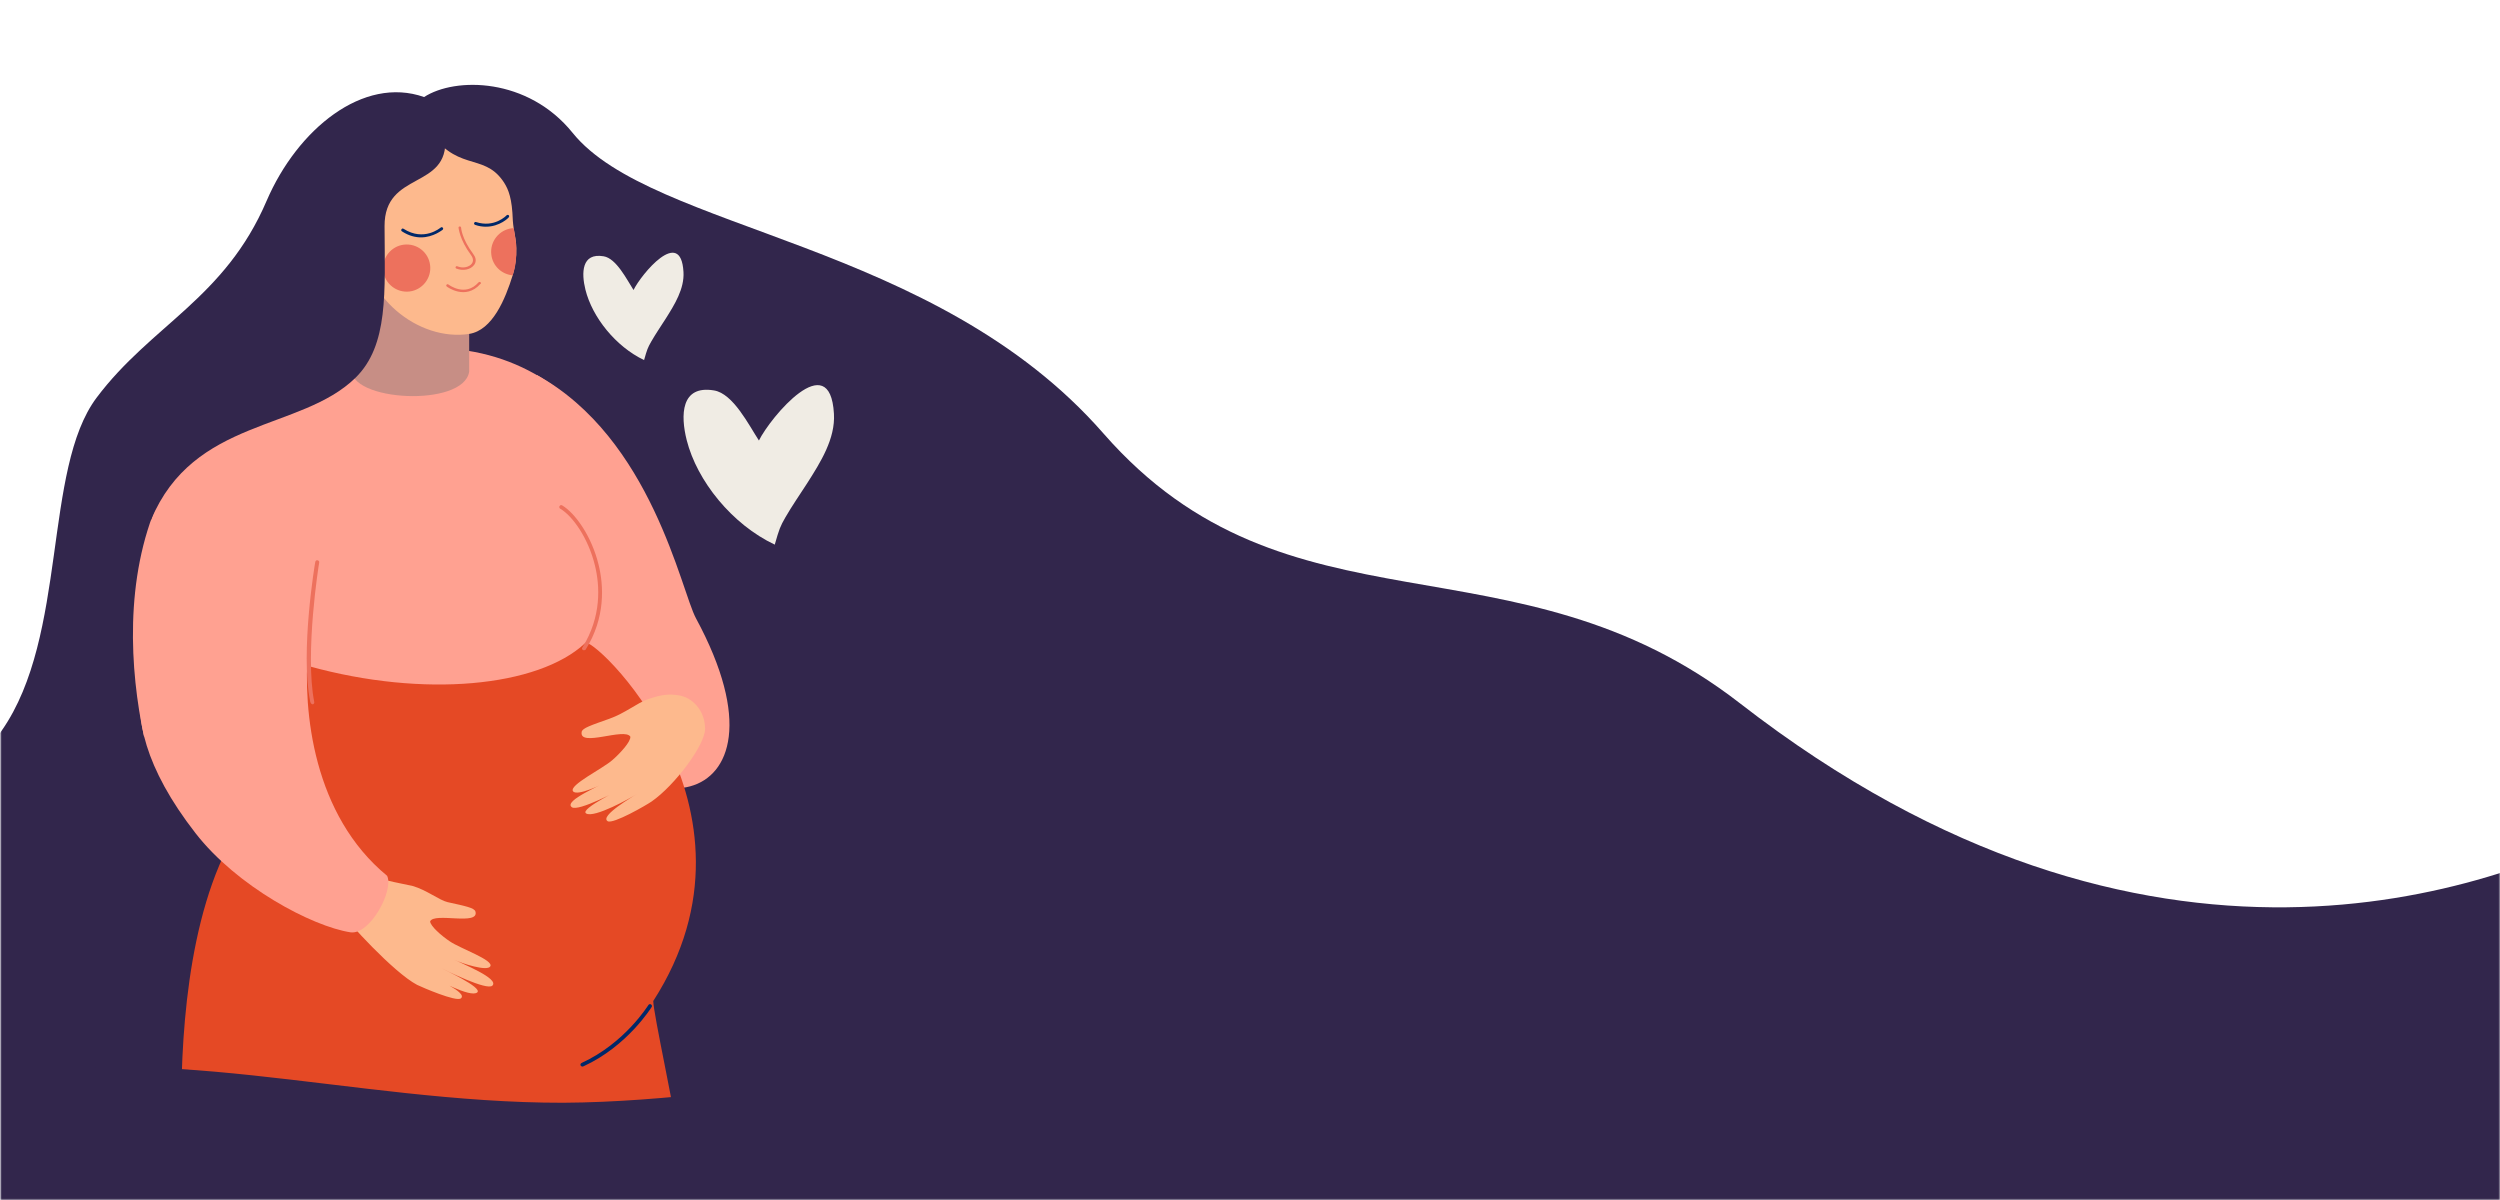 <svg width="750" height="360" viewBox="0 0 750 360" fill="none" xmlns="http://www.w3.org/2000/svg">
<mask id="mask0" style="mask-type:alpha" maskUnits="userSpaceOnUse" x="0" y="0" width="750" height="360">
<rect width="750" height="360" fill="white"/>
</mask>
<g mask="url(#mask0)">
<mask id="mask1" style="mask-type:alpha" maskUnits="userSpaceOnUse" x="0" y="-7" width="806" height="450">
<path d="M0 -7H806V443H0V-7Z" fill="white"/>
</mask>
<g mask="url(#mask1)">
<path d="M786 247L792.345 381.803H-17.178L-6.442 275.513C-17.178 244.914 -26.407 257.741 0.537 219.147C20.399 190.695 12.83 140.819 28.988 119.298C45.355 97.499 67.45 89.569 79.986 60.248C89.249 38.728 108.974 22.671 127.226 29.113C136.559 23.053 158.362 23.208 171.782 39.849C195.616 69.403 280.446 72.159 331 130C386.5 193.5 454.14 158.312 522 211C645 306.5 748.287 266.677 786 247Z" fill="#32264C"/>
<path d="M171.138 206.87C157.859 159.335 161.062 112.503 161.062 112.503C195.509 131.47 204.336 177.288 208.789 185.483C241.908 246.756 183.636 251.517 171.138 206.87Z" fill="#FFA191"/>
<path d="M181.371 204.216C212.694 255.81 87.012 248.785 79.669 217.564L43.191 220.92C34.677 180.956 36.629 111.176 123.412 104.62C178.013 100.483 199.259 152.467 208.867 200.782C208.867 200.782 176.45 196.177 181.371 204.216Z" fill="#FFA191"/>
<path d="M92.635 199.845C127.161 209.446 161.452 206.09 175.512 192.977C176.684 189.464 233.472 241.995 195.978 300.301C196.056 304.282 202.227 332.147 204.258 345.572H54.594C53.97 326.059 53.892 287.812 65.764 259.635C75.607 236.219 87.792 211.475 92.635 199.845Z" fill="#E54925"/>
<path d="M111.461 71.681L105.446 110.474C104.352 120.464 139.112 122.338 140.753 111.488V96.034L111.461 71.681Z" fill="#C78E85"/>
<path d="M154.11 68.481C154.423 70.588 154.891 72.462 154.891 74.491C154.969 77.145 154.579 79.955 153.798 82.609C151.611 89.633 147.783 99.078 140.753 100.171C125.755 102.512 108.18 89.087 108.727 70.744C109.196 54.665 122.319 28.986 127.943 37.962C136.691 51.933 144.737 45.611 150.829 54.197C152.079 55.992 153.329 58.256 153.72 63.798C153.798 65.515 153.876 67.076 154.11 68.481Z" fill="#FDB98D"/>
<path d="M129.036 79.565C129.505 83.468 126.693 86.98 122.865 87.448C118.96 87.917 115.445 85.107 114.976 81.282C114.507 77.379 117.319 73.867 121.147 73.399C125.053 72.93 128.568 75.662 129.036 79.565Z" fill="#ED715D"/>
<path d="M154.891 74.491C154.969 77.145 154.735 79.955 153.798 82.609C150.517 82.297 147.783 79.799 147.393 76.365C146.924 72.462 149.736 68.95 153.563 68.481C153.72 68.481 153.876 68.481 154.11 68.403C154.423 70.589 154.891 72.462 154.891 74.491Z" fill="#ED715D"/>
<path d="M144.19 84.716C143.956 84.482 143.722 84.56 143.565 84.716C139.582 89.165 134.739 85.497 134.504 85.341C134.348 85.185 134.114 85.263 133.958 85.419C133.801 85.575 133.88 85.809 134.036 85.965C134.114 86.043 139.66 90.18 144.112 85.185C144.347 85.107 144.347 84.873 144.19 84.716Z" fill="#ED715D"/>
<path d="M142.472 79.097C142.394 79.253 142.315 79.409 142.159 79.565C141.144 80.892 138.878 81.36 136.926 80.58C136.691 80.501 136.613 80.267 136.691 80.111C136.769 79.877 137.004 79.799 137.16 79.877C139.035 80.658 140.831 80.033 141.534 79.097C142.081 78.394 142.003 77.457 141.3 76.521C137.785 71.76 137.629 68.403 137.551 68.325C137.551 68.091 137.707 67.935 137.941 67.935C138.175 67.935 138.332 68.091 138.332 68.325C138.332 68.325 138.488 71.525 141.925 76.13C142.706 77.145 142.94 78.16 142.472 79.097Z" fill="#ED715D"/>
<path d="M118.637 34.481C83.38 66.045 20.382 167.843 45.3 155.979C58.11 125.304 90.214 129.362 106.618 113.361C116.616 103.605 115.444 87.525 115.366 67.856C115.288 51.152 134.66 57.006 133.566 41.396C132.473 23.99 118.637 34.481 118.637 34.481Z" fill="#32264C"/>
<path d="M126.302 71.213C130.051 71.213 132.707 68.949 132.785 68.949C132.941 68.793 133.019 68.481 132.863 68.325C132.707 68.168 132.394 68.091 132.238 68.247C132.004 68.403 127.161 72.54 121.068 68.637C120.834 68.481 120.599 68.559 120.443 68.793C120.287 69.027 120.365 69.261 120.599 69.417C122.63 70.744 124.583 71.213 126.302 71.213Z" fill="#002869"/>
<path d="M145.752 68.012C149.97 68.012 152.626 65.281 152.626 65.202C152.782 65.046 152.782 64.734 152.626 64.578C152.47 64.422 152.157 64.422 152.001 64.578C151.845 64.734 148.33 68.403 142.784 66.607C142.549 66.529 142.315 66.685 142.237 66.92C142.159 67.154 142.315 67.388 142.549 67.466C143.643 67.856 144.737 68.012 145.752 68.012Z" fill="#002869"/>
<path d="M123.802 265.801C127.942 266.972 131.848 270.094 134.269 270.64C139.581 271.811 142.315 272.358 142.627 273.45C143.877 277.821 130.285 273.606 129.036 276.416C129.114 277.821 132.394 280.709 134.972 282.426C138.019 284.534 148.251 288.046 147.08 289.92C146.142 291.481 138.565 289.061 136.222 287.89C138.643 289.139 149.892 293.588 147.705 295.696C146.064 297.257 133.801 291.169 132.16 290.31C132.941 290.778 144.892 296.242 143.174 297.725C141.143 299.442 130.754 293.666 129.114 292.808C130.051 293.354 140.518 297.803 138.253 299.52C136.847 300.613 126.77 296.242 125.13 295.461C118.022 291.715 104.04 276.26 102.634 273.997L108.023 262.679C108.023 262.679 113.413 263.459 115.913 264.084C119.037 264.864 122.24 265.411 123.802 265.801Z" fill="#FDB98D"/>
<path d="M105.133 279.694C93.573 277.899 71.076 265.956 58.657 249.955C28.037 210.616 46.159 188.371 61.391 187.512C71.311 186.966 92.948 187.824 92.401 194.615C90.839 213.66 94.041 244.57 116.147 262.756C118.178 267.205 110.992 280.552 105.133 279.694Z" fill="#FFA191"/>
<path d="M174.732 319.969C174.497 319.969 174.263 319.813 174.185 319.657C174.029 319.345 174.185 319.033 174.497 318.877C187.464 312.945 194.416 301.627 194.494 301.549C194.65 301.236 195.041 301.158 195.275 301.315C195.588 301.471 195.666 301.861 195.509 302.095C195.431 302.173 188.323 313.803 175.044 319.891C174.888 319.969 174.81 319.969 174.732 319.969Z" fill="#002869"/>
<path d="M194.182 209.836C191.135 210.929 187.464 213.973 182.855 215.612C177.388 217.563 174.654 218.422 174.497 219.593C173.716 224.276 187.386 218.188 189.104 220.998C189.261 222.481 186.136 225.915 183.715 228.022C180.824 230.598 170.514 235.594 171.92 237.389C173.091 238.95 180.746 235.438 183.012 233.876C180.668 235.516 168.951 240.199 171.529 242.15C173.404 243.633 185.98 236.999 187.62 235.906C186.917 236.452 173.794 242.697 175.825 244.023C178.169 245.585 189.495 239.262 191.057 238.169C190.12 238.872 179.731 244.804 182.309 246.365C183.949 247.302 193.947 241.526 195.51 240.433C202.462 235.594 211.523 223.495 211.523 218.656C211.523 213.192 207.695 209.133 203.477 208.587C200.977 208.197 198.868 208.197 194.182 209.836Z" fill="#FDB98D"/>
<path d="M175.201 195.083C175.123 195.083 174.966 195.083 174.888 195.005C174.576 194.849 174.498 194.459 174.732 194.225C180.512 184.936 179.966 175.726 178.481 169.638C176.45 161.286 171.686 154.73 168.092 152.622C167.78 152.466 167.702 152.076 167.858 151.842C168.014 151.529 168.405 151.451 168.639 151.607C172.467 153.871 177.466 160.74 179.575 169.404C181.137 175.726 181.684 185.327 175.669 194.927C175.591 194.927 175.435 195.083 175.201 195.083Z" fill="#ED715D"/>
<path d="M93.651 211.241C93.339 211.241 93.026 210.616 93.026 210.304C90.058 195.396 94.511 168.779 94.589 168.545C94.667 168.233 94.901 167.999 95.292 168.077C95.604 168.155 95.838 168.467 95.76 168.779C95.682 169.013 91.386 195.942 94.276 210.616C94.354 210.928 94.12 211.241 93.808 211.319C93.73 211.241 93.651 211.241 93.651 211.241Z" fill="#ED715D"/>
<rect y="335.636" width="402.614" height="445.56" fill="#32264C"/>
<path d="M82.458 898.391C27.125 877.311 -17.139 831.683 -50.632 782.434C-84.501 733.296 -106.734 680.688 -119.77 623.293C-132.694 566.273 -136.307 504.841 -118.286 448.803C-100 392.278 -60.455 341.258 -8.663 325.807C42.753 310.468 105.664 330.922 168.984 330.825C231.817 330.466 294.683 309.668 332.535 331.061C370.762 352.341 384.239 415.325 390.19 469.522C396.629 523.983 395.805 569.171 384.598 609.693C373.391 650.216 351.689 685.698 330.527 735.319C309.364 784.94 288.741 848.699 245.66 882.388C202.58 916.077 137.416 919.583 82.458 898.391Z" fill="#32264C"/>
<path d="M250.181 124.117C250.632 131.6 246.183 138.651 242.121 145.021C239.928 148.422 237.607 151.762 235.608 155.225C234.06 157.947 233.795 158.604 232.427 163.389C219.595 157.328 209.105 144.279 206.01 132.033C204.14 124.612 204.204 115.458 214.199 117.128C219.938 118.056 224.645 127.518 227.676 132.157C231.094 125.23 249.02 103.708 250.181 124.117Z" fill="#F0ECE4"/>
<path d="M205.044 81.589C205.344 86.626 202.382 91.373 199.677 95.66C198.217 97.95 196.671 100.198 195.34 102.53C194.309 104.361 194.133 104.804 193.222 108.025C184.678 103.945 177.693 95.161 175.632 86.918C174.387 81.922 174.43 75.761 181.085 76.885C184.906 77.509 188.041 83.879 190.059 87.001C192.334 82.338 204.271 67.851 205.044 81.589Z" fill="#F0ECE4"/>
</g>
</g>
</svg>
